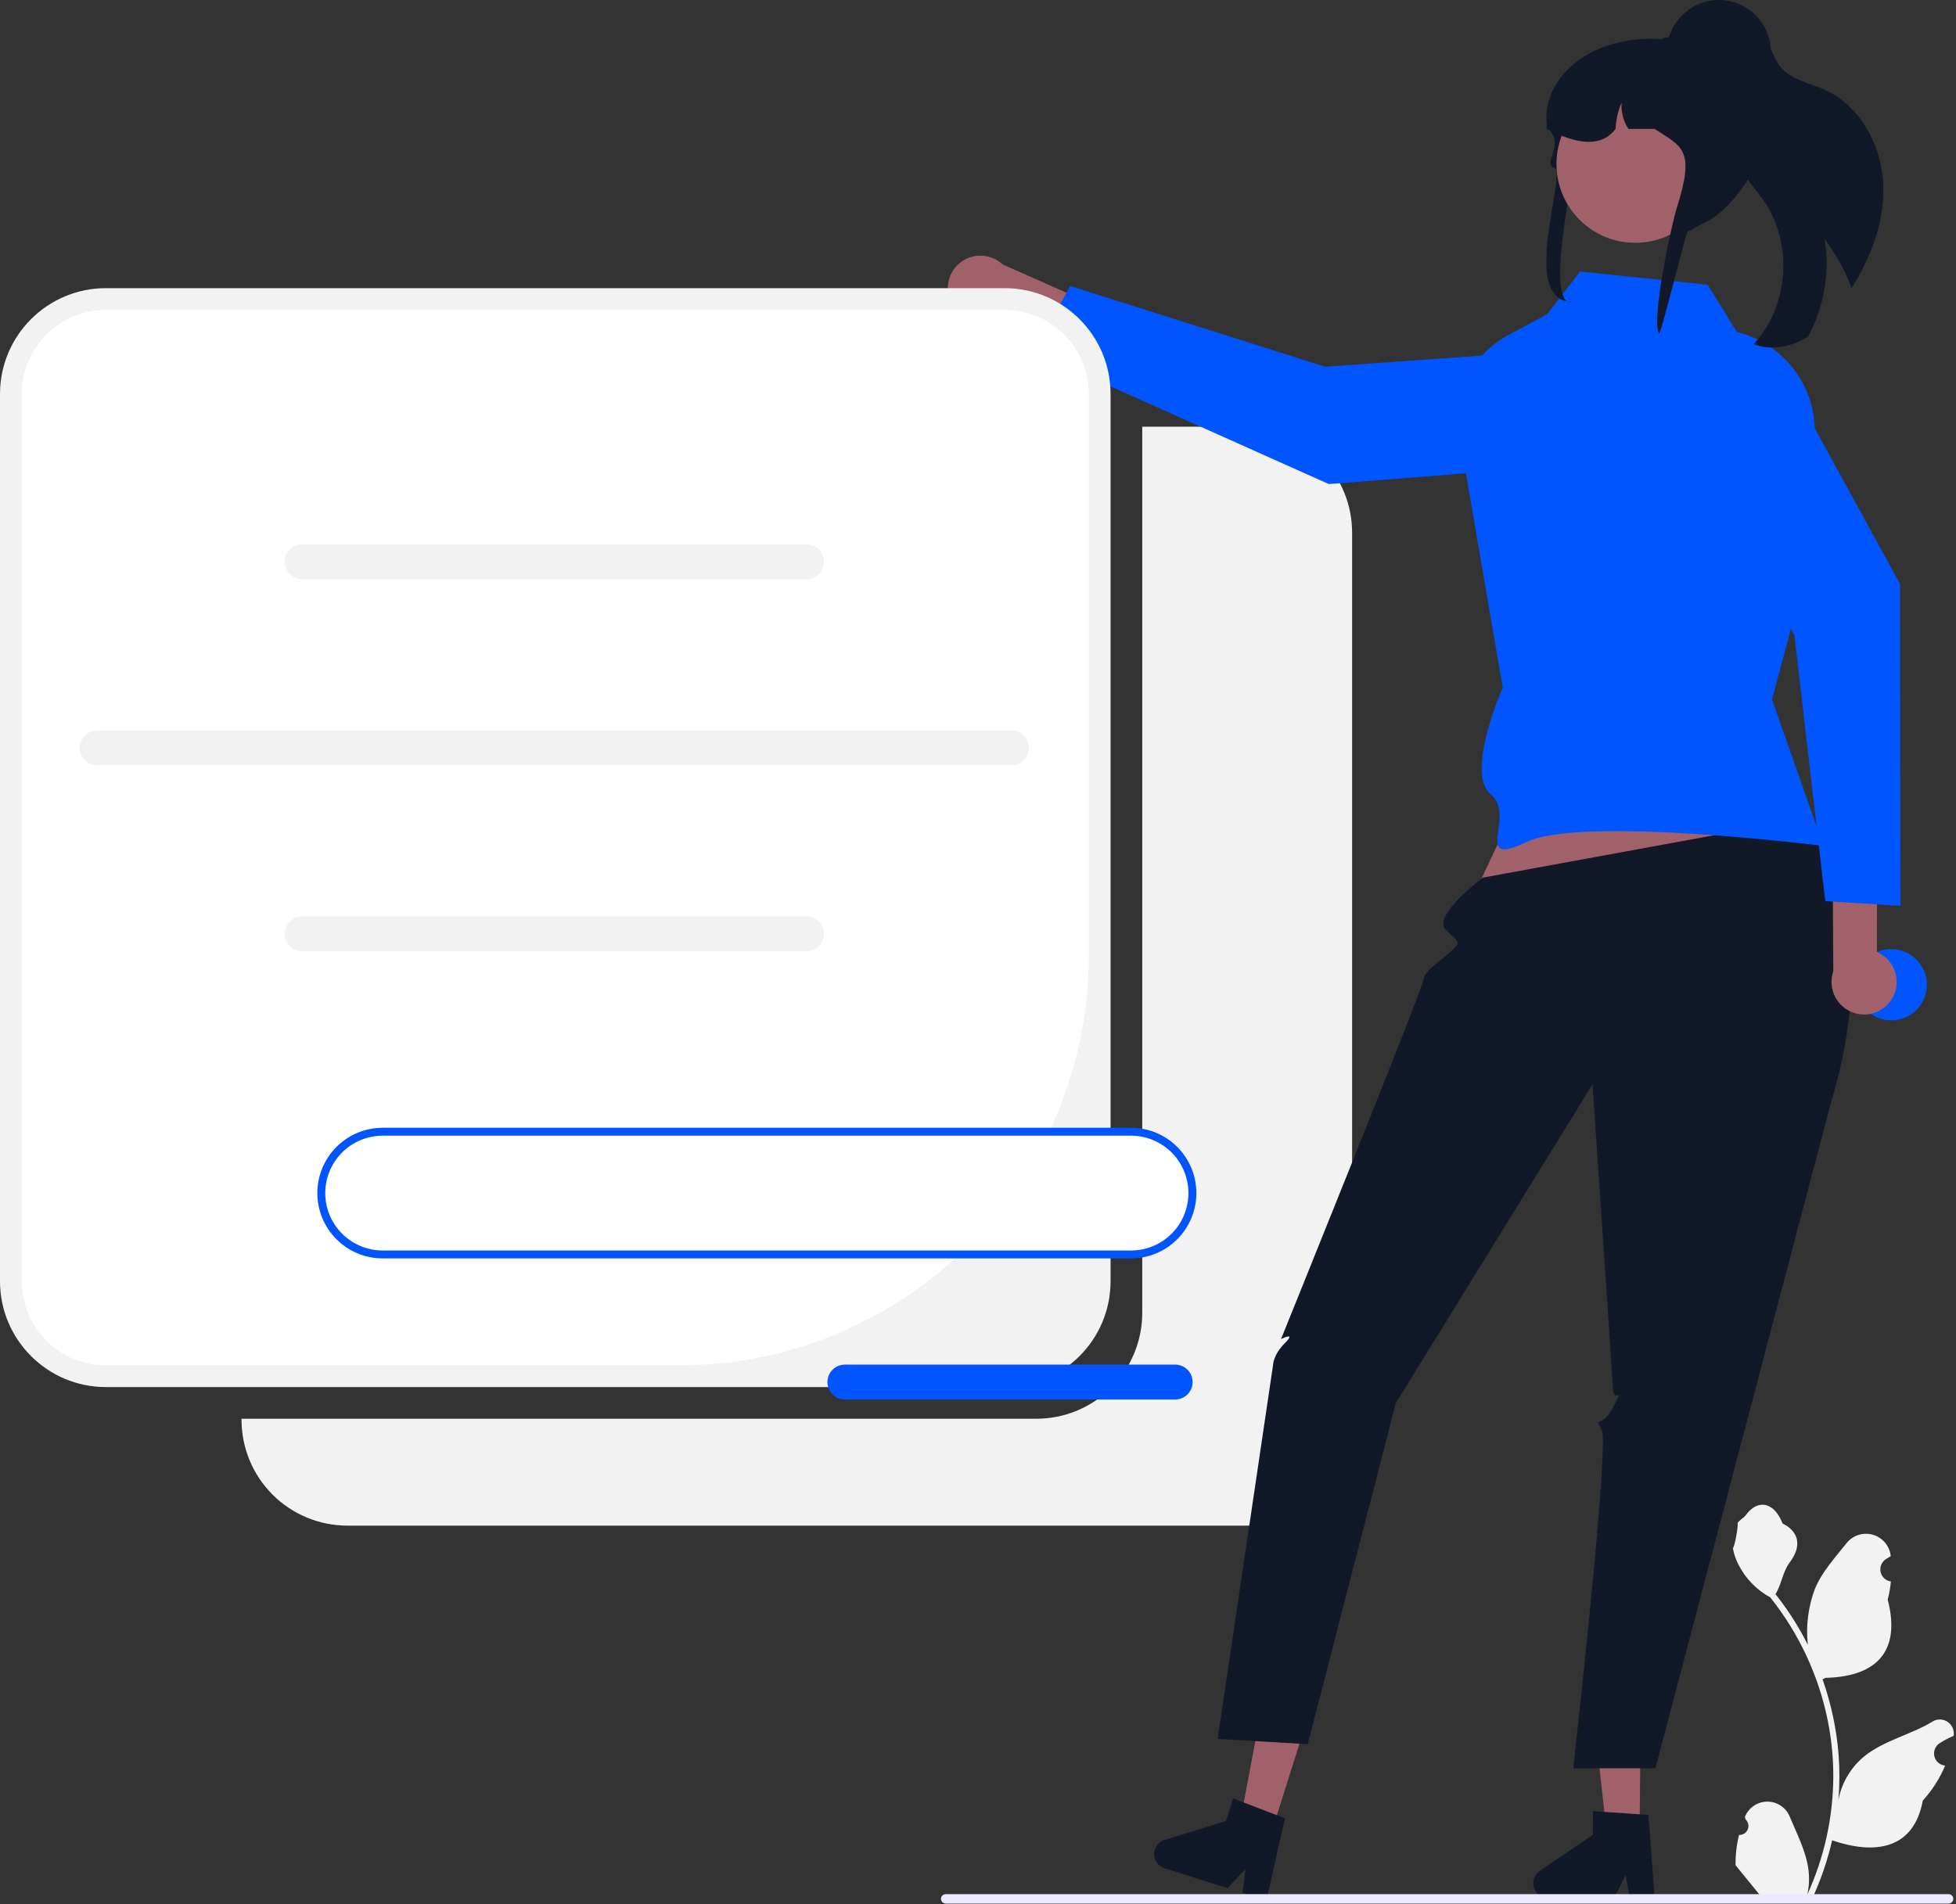 <svg width="494" height="481" viewBox="0 0 494 481" fill="none" xmlns="http://www.w3.org/2000/svg">
<rect x="0" y="0" width="494" height="481" fill="#333333" stroke="none"/>
<g clip-path="url(#clip0_106_127)">
<path d="M314.737 107.789H288.481V331.635C288.481 335.148 287.79 338.625 286.445 341.87C285.101 345.115 283.131 348.063 280.648 350.546C278.165 353.03 275.216 355 271.972 356.344C268.727 357.688 265.249 358.38 261.737 358.38H61V358.635C61 362.148 61.692 365.625 63.036 368.87C64.38 372.115 66.35 375.063 68.833 377.546C71.317 380.03 74.265 382 77.51 383.344C80.754 384.688 84.232 385.38 87.744 385.38H314.737C318.249 385.38 321.727 384.688 324.972 383.344C328.216 382 331.165 380.03 333.648 377.546C336.131 375.063 338.101 372.115 339.445 368.87C340.789 365.625 341.481 362.148 341.481 358.635V134.533C341.481 127.44 338.664 120.638 333.648 115.622C328.633 110.607 321.83 107.789 314.737 107.789Z" fill="#F2F2F2"/>
<path d="M439.202 463.515C439.667 463.536 440.127 463.414 440.52 463.165C440.914 462.916 441.221 462.553 441.4 462.123C441.58 461.694 441.623 461.22 441.524 460.765C441.425 460.311 441.189 459.897 440.847 459.581L440.691 458.963C440.712 458.914 440.733 458.864 440.753 458.815C441.221 457.709 442.006 456.766 443.009 456.104C444.011 455.443 445.187 455.092 446.388 455.097C447.589 455.101 448.762 455.46 449.759 456.129C450.757 456.798 451.535 457.747 451.995 458.857C453.833 463.285 456.174 467.721 456.75 472.403C457.004 474.472 456.897 476.57 456.434 478.603C460.752 469.183 462.995 458.945 463.009 448.582C463.01 445.982 462.866 443.384 462.576 440.799C462.337 438.681 462.006 436.577 461.582 434.489C459.267 423.158 454.298 412.537 447.082 403.499C443.589 401.594 440.764 398.663 438.989 395.103C438.345 393.823 437.891 392.457 437.639 391.047C438.033 391.098 439.124 385.098 438.827 384.73C439.376 383.897 440.359 383.483 440.958 382.67C443.941 378.626 448.05 379.332 450.195 384.827C454.777 387.14 454.821 390.975 452.01 394.664C450.221 397.01 449.975 400.186 448.406 402.698C448.567 402.905 448.735 403.105 448.896 403.312C451.848 407.108 454.421 411.183 456.577 415.481C456.053 410.666 456.679 405.796 458.404 401.271C460.152 397.054 463.429 393.502 466.314 389.856C467.078 388.877 468.114 388.146 469.293 387.755C470.471 387.365 471.739 387.332 472.936 387.662C474.133 387.992 475.205 388.67 476.017 389.609C476.829 390.548 477.345 391.707 477.498 392.939C477.504 392.993 477.51 393.047 477.516 393.101C477.087 393.342 476.668 393.599 476.257 393.871C475.741 394.215 475.342 394.707 475.111 395.283C474.879 395.858 474.828 396.49 474.962 397.096C475.096 397.701 475.41 398.252 475.862 398.676C476.315 399.1 476.885 399.378 477.498 399.472L477.561 399.482C477.408 401.027 477.138 402.558 476.753 404.061C480.455 418.377 472.463 423.591 461.052 423.825C460.8 423.955 460.555 424.084 460.303 424.207C462.47 430.347 463.829 436.743 464.346 443.234C464.639 447.064 464.622 450.911 464.294 454.738L464.314 454.602C465.141 450.347 467.41 446.507 470.74 443.732C475.686 439.669 482.673 438.173 488.009 434.907C488.576 434.543 489.235 434.349 489.909 434.347C490.583 434.346 491.243 434.537 491.812 434.898C492.38 435.259 492.834 435.776 493.119 436.386C493.404 436.997 493.508 437.676 493.42 438.344L493.398 438.487C492.603 438.811 491.828 439.184 491.079 439.604C490.651 439.846 490.231 440.103 489.821 440.374C489.305 440.719 488.905 441.211 488.674 441.787C488.443 442.362 488.391 442.994 488.525 443.6C488.659 444.205 488.973 444.756 489.426 445.18C489.879 445.604 490.449 445.882 491.062 445.976L491.125 445.986C491.17 445.992 491.208 445.999 491.254 446.005C489.895 449.25 487.987 452.237 485.615 454.834C483.3 467.332 473.359 468.517 462.725 464.878H462.718C461.552 469.948 459.861 474.883 457.674 479.604H439.654C439.589 479.404 439.531 479.197 439.473 478.997C441.141 479.102 442.815 479.002 444.459 478.7C443.122 477.059 441.785 475.406 440.448 473.765C440.418 473.735 440.39 473.702 440.364 473.669C439.686 472.829 439.001 471.996 438.323 471.156L438.323 471.155C438.287 468.581 438.583 466.013 439.202 463.515Z" fill="#F2F2F2"/>
<path d="M240.724 77.339C241.382 78.336 242.249 79.178 243.264 79.807C244.28 80.436 245.419 80.837 246.605 80.982C247.79 81.127 248.993 81.013 250.13 80.647C251.267 80.282 252.311 79.674 253.19 78.865L290.655 95.767L297.878 86.554L253.234 66.804C251.763 65.426 249.837 64.635 247.822 64.582C245.806 64.529 243.842 65.217 242.3 66.515C240.758 67.814 239.746 69.633 239.456 71.628C239.165 73.623 239.617 75.655 240.724 77.339Z" fill="#A0616A"/>
<path d="M401.508 87.88L405.224 108.936C405.397 109.918 405.363 110.926 405.124 111.894C404.885 112.863 404.446 113.771 403.835 114.559C403.225 115.348 402.456 116 401.578 116.474C400.7 116.949 399.733 117.234 398.739 117.312L335.6 122.277L261.383 89.062L270.248 72.234L334.674 92.636L401.508 87.88Z" fill="#0055FF"/>
<path d="M253.737 72.789H26.744C11.974 72.789 0 84.763 0 99.533V323.635C0 338.406 11.974 350.38 26.744 350.38H253.737C268.508 350.38 280.481 338.406 280.481 323.635V99.533C280.481 84.763 268.508 72.789 253.737 72.789Z" fill="#F2F2F2"/>
<path d="M26.744 78.289C23.954 78.289 21.192 78.838 18.614 79.906C16.037 80.974 13.695 82.539 11.722 84.511C9.75 86.484 8.185 88.826 7.117 91.403C6.05 93.981 5.5 96.743 5.5 99.533V323.636C5.5 329.27 7.738 334.674 11.722 338.658C15.706 342.642 21.11 344.88 26.744 344.88H171.617C185.191 344.88 198.632 342.206 211.173 337.012C223.713 331.817 235.108 324.203 244.706 314.605C254.305 305.007 261.918 293.612 267.113 281.071C272.307 268.531 274.981 255.09 274.981 241.516V99.533C274.981 96.743 274.432 93.981 273.364 91.403C272.296 88.826 270.732 86.484 268.759 84.511C266.786 82.539 264.444 80.974 261.867 79.906C259.289 78.838 256.527 78.289 253.737 78.289H26.744Z" fill="white"/>
<path d="M203.696 146.3H76.289C75.12 146.3 73.999 145.836 73.172 145.009C72.346 144.183 71.881 143.061 71.881 141.892C71.881 140.723 72.346 139.602 73.172 138.775C73.999 137.949 75.12 137.484 76.289 137.484H203.696C204.865 137.484 205.986 137.949 206.813 138.775C207.639 139.602 208.104 140.723 208.104 141.892C208.104 143.061 207.639 144.183 206.813 145.009C205.986 145.836 204.865 146.3 203.696 146.3Z" fill="#F2F2F2"/>
<path d="M203.696 240.3H76.289C75.12 240.3 73.999 239.836 73.172 239.009C72.346 238.183 71.881 237.061 71.881 235.892C71.881 234.723 72.346 233.602 73.172 232.775C73.999 231.949 75.12 231.484 76.289 231.484H203.696C204.865 231.484 205.986 231.949 206.813 232.775C207.639 233.602 208.104 234.723 208.104 235.892C208.104 237.061 207.639 238.183 206.813 239.009C205.986 239.836 204.865 240.3 203.696 240.3Z" fill="#F2F2F2"/>
<path d="M255.433 193.331H24.552C23.383 193.331 22.262 192.866 21.435 192.04C20.609 191.213 20.144 190.092 20.144 188.923C20.144 187.754 20.609 186.632 21.435 185.806C22.262 184.979 23.383 184.515 24.552 184.515H255.433C256.602 184.515 257.723 184.979 258.55 185.806C259.376 186.632 259.841 187.754 259.841 188.923C259.841 190.092 259.376 191.213 258.55 192.04C257.723 192.866 256.602 193.331 255.433 193.331Z" fill="#F2F2F2"/>
<path d="M393.531 180.687L370.531 229.687L459.008 220.726L440.539 173.687L393.531 180.687Z" fill="#A0616A"/>
<path d="M414.101 462.32L405.712 462.249L401.999 429.138L414.379 429.243L414.101 462.32Z" fill="#A0616A"/>
<path d="M387.231 475.659C387.223 476.654 387.611 477.611 388.308 478.32C389.005 479.029 389.955 479.433 390.949 479.443L407.628 479.582L410.548 473.663L411.62 479.612L417.913 479.669L416.324 458.452L414.135 458.307L405.204 457.691L402.323 457.498L402.272 463.501L388.874 472.589C388.372 472.929 387.96 473.387 387.674 473.921C387.388 474.456 387.236 475.053 387.231 475.659Z" fill="#111827"/>
<path d="M321.266 462.358L313.268 459.825L319.447 427.085L331.251 430.822L321.266 462.358Z" fill="#A0616A"/>
<path d="M291.663 467.214C291.363 468.162 291.452 469.19 291.91 470.073C292.368 470.956 293.158 471.621 294.105 471.922L310.007 476.956L314.537 472.156L313.814 478.158L319.813 480.061L324.528 459.314L322.477 458.531L314.122 455.319L311.424 454.288L309.612 460.011L294.136 464.761C293.556 464.939 293.028 465.256 292.597 465.683C292.166 466.11 291.846 466.635 291.663 467.214Z" fill="#111827"/>
<path d="M454.979 206.946L374.531 221.687C374.531 221.687 361.628 231.339 365.08 234.796C368.531 238.252 369.067 237.717 366.799 239.985C364.531 242.252 359.628 245.284 359.58 247.268C359.531 249.252 323.531 338.252 323.531 338.252C323.531 338.252 327.531 336.252 324.531 339.252C321.531 342.252 321.531 344.731 321.531 344.731L307.531 439.252L330.268 440.591L352.531 354.418L402.191 273.914C402.191 273.914 407.118 345.703 407.325 350.478C407.531 355.252 410.531 349.252 407.531 355.252C404.531 361.252 402.531 357.252 404.531 361.252C406.531 365.252 397.327 446.687 397.327 446.687H418.08L462.59 277.896C462.59 277.896 478.426 229.64 454.979 206.946Z" fill="#111827"/>
<path d="M431.28 71.934L399.055 68.586L390.706 79.425L380.98 84.605C376.864 86.798 373.466 90.129 371.194 94.201C368.921 98.273 367.87 102.914 368.165 107.568L379.531 173.687C379.531 173.687 369.93 195.306 376.531 200.687C383.132 206.068 371.428 219.394 385.531 212.687C399.635 205.98 460.531 213.687 460.531 213.687L447.531 176.687L457.243 140.329L458.312 109.844C458.511 104.147 456.821 98.545 453.504 93.909C450.186 89.274 445.429 85.866 439.972 84.217L438.614 83.807L431.28 71.934Z" fill="#0055FF"/>
<path d="M475.644 47.23C475.855 56.313 472.461 65.108 467.584 72.833C466.135 68.323 463.531 64.219 460.814 60.306C462.183 68.77 460.725 77.45 456.664 85.001C456.521 85.104 456.373 85.199 456.22 85.286C452.245 87.677 447.206 88.646 442.906 86.919C451.79 77.342 452.921 61.475 445.472 50.733C443.363 47.685 440.636 44.989 439.33 41.521C437.268 35.986 439.25 29.893 440.501 24.122C441.67 18.752 441.875 12.361 438.272 8.425C438.657 7.875 439.181 7.437 439.791 7.157C440.4 6.876 441.074 6.762 441.742 6.827C443.963 7.141 445.58 9.072 446.61 11.061C447.64 13.049 448.319 15.254 449.754 16.971C452.412 20.186 456.939 20.946 460.753 22.641C469.991 26.755 475.423 37.123 475.644 47.23Z" fill="#111827"/>
<path d="M237.651 479.658C237.65 479.814 237.681 479.969 237.74 480.114C237.8 480.258 237.888 480.39 237.998 480.5C238.109 480.611 238.24 480.698 238.385 480.758C238.53 480.818 238.685 480.848 238.841 480.848H492.131C492.447 480.848 492.749 480.722 492.972 480.499C493.196 480.276 493.321 479.973 493.321 479.658C493.321 479.342 493.196 479.039 492.972 478.816C492.749 478.593 492.447 478.468 492.131 478.468H238.841C238.685 478.467 238.53 478.498 238.385 478.557C238.24 478.617 238.109 478.705 237.998 478.815C237.888 478.926 237.8 479.057 237.741 479.202C237.681 479.346 237.65 479.501 237.651 479.658Z" fill="#EDEAFF"/>
<path d="M477.638 257.748C482.609 257.748 486.638 253.719 486.638 248.748C486.638 243.777 482.609 239.748 477.638 239.748C472.668 239.748 468.638 243.777 468.638 248.748C468.638 253.719 472.668 257.748 477.638 257.748Z" fill="#0055FF"/>
<path d="M397.886 42.036C398.414 40.189 394.776 51.483 396.531 51.687C404.528 52.604 415.505 57.38 421.075 59.608C421.326 59.579 421.576 59.55 421.82 59.513C422.417 59.448 423 59.353 423.576 59.244C436.544 56.79 441.531 36.869 441.531 36.687C441.531 35.791 439.382 11.194 435.996 10.83C435.107 10.733 434.213 10.685 433.318 10.684H424.916C423.177 10.309 421.415 10.054 419.641 9.92H419.627C402.711 8.631 389.374 18.941 390.62 31.486C390.628 31.501 390.643 31.515 390.65 31.53C391.011 32.069 391.329 32.578 391.609 33.066C391.882 33.525 392.111 33.962 392.31 34.377C393.851 37.581 389.888 41.612 392.516 42.364C396.011 43.365 383.324 76.258 397.158 76.258C390.429 78.171 396.43 47.133 397.886 42.036Z" fill="#111827"/>
<path d="M412.986 61.337C423.973 61.337 432.88 52.43 432.88 41.443C432.88 30.456 423.973 21.55 412.986 21.55C401.999 21.55 393.093 30.456 393.093 41.443C393.093 52.43 401.999 61.337 412.986 61.337Z" fill="#A0616A"/>
<path d="M390.62 32.571C390.952 32.746 391.277 32.906 391.609 33.066C391.956 33.234 392.302 33.401 392.649 33.554C399.311 36.576 404.733 36.91 408.023 32.571C408.111 30.288 408.624 28.041 409.535 25.945C409.374 28.287 409.991 30.616 411.291 32.571H417.915C424.739 37.1 428.243 37.573 423.507 52.441C422.186 56.584 416.936 80.692 419.001 84.267C419.599 84.201 425.956 57.796 426.531 57.687C439.5 55.233 447.74 33.867 446.685 32.658C446.69 29.221 445.9 25.83 444.376 22.749C442.448 18.846 439.443 15.576 435.716 13.327C433.494 12.25 431.178 11.38 428.796 10.728C428.737 10.713 428.685 10.699 428.626 10.684C427.896 10.487 427.151 10.305 426.406 10.152C424.867 9.827 423.31 9.592 421.744 9.446C421.633 9.439 421.522 9.432 421.419 9.432C420.794 9.433 420.18 9.602 419.641 9.92C419.634 9.92 419.634 9.927 419.627 9.927C419.242 10.152 418.906 10.451 418.638 10.808C418.167 11.408 417.912 12.149 417.915 12.912H410.538C410.265 12.912 409.992 12.919 409.719 12.934C404.796 13.102 400.112 15.102 396.585 18.541C393.058 21.98 390.942 26.612 390.65 31.53C390.628 31.879 390.62 32.221 390.62 32.571Z" fill="#111827"/>
<path d="M434.117 26.212C441.355 26.212 447.223 20.344 447.223 13.106C447.223 5.868 441.355 0 434.117 0C426.878 0 421.011 5.868 421.011 13.106C421.011 20.344 426.878 26.212 434.117 26.212Z" fill="#111827"/>
<path d="M477.739 252.458C478.379 251.45 478.792 250.314 478.95 249.13C479.107 247.947 479.006 246.743 478.652 245.602C478.299 244.461 477.702 243.41 476.902 242.523C476.103 241.636 475.121 240.933 474.023 240.462L474.088 199.361L462.723 196.548L463.003 245.365C462.349 247.272 462.417 249.352 463.194 251.213C463.972 253.073 465.404 254.583 467.221 255.457C469.037 256.331 471.111 256.509 473.05 255.957C474.989 255.404 476.657 254.159 477.739 252.458Z" fill="#A0616A"/>
<path d="M421.464 101.477L439.148 89.459C439.973 88.898 440.906 88.516 441.887 88.338C442.869 88.159 443.877 88.187 444.846 88.421C445.816 88.655 446.726 89.089 447.518 89.695C448.31 90.301 448.967 91.067 449.446 91.942L479.849 147.5L479.966 228.811L460.984 227.621L453.191 160.492L421.464 101.477Z" fill="#0055FF"/>
<path d="M285.645 285.878H96.645C92.535 285.878 88.592 287.511 85.685 290.418C82.778 293.325 81.145 297.267 81.145 301.378C81.145 305.489 82.778 309.431 85.685 312.338C88.592 315.245 92.535 316.878 96.645 316.878H285.645C289.756 316.878 293.699 315.245 296.606 312.338C299.512 309.431 301.145 305.489 301.145 301.378C301.145 297.267 299.512 293.325 296.606 290.418C293.699 287.511 289.756 285.878 285.645 285.878Z" fill="white"/>
<path d="M285.645 317.878H96.645C92.269 317.878 88.073 316.14 84.978 313.045C81.884 309.951 80.145 305.754 80.145 301.378C80.145 297.002 81.884 292.805 84.978 289.711C88.073 286.616 92.269 284.878 96.645 284.878H285.645C290.022 284.878 294.218 286.616 297.313 289.711C300.407 292.805 302.145 297.002 302.145 301.378C302.145 305.754 300.407 309.951 297.313 313.045C294.218 316.14 290.022 317.878 285.645 317.878ZM96.645 286.878C92.8 286.878 89.112 288.406 86.392 291.125C83.673 293.844 82.145 297.532 82.145 301.378C82.145 305.224 83.673 308.912 86.392 311.631C89.112 314.35 92.8 315.878 96.645 315.878H285.645C289.491 315.878 293.179 314.35 295.899 311.631C298.618 308.912 300.145 305.224 300.145 301.378C300.145 297.532 298.618 293.844 295.899 291.125C293.179 288.406 289.491 286.878 285.645 286.878H96.645Z" fill="#0055FF"/>
<path d="M296.79 353.52H213.384C212.215 353.52 211.093 353.056 210.267 352.229C209.44 351.402 208.976 350.281 208.976 349.112C208.976 347.943 209.44 346.822 210.267 345.995C211.093 345.169 212.215 344.704 213.384 344.704H296.79C297.959 344.704 299.08 345.169 299.907 345.995C300.734 346.822 301.198 347.943 301.198 349.112C301.198 350.281 300.734 351.402 299.907 352.229C299.08 353.056 297.959 353.52 296.79 353.52Z" fill="#0055FF"/>
</g>
<defs>
<clipPath id="clip0_106_127">
<rect width="493.461" height="480.848" fill="white"/>
</clipPath>
</defs>
</svg>
